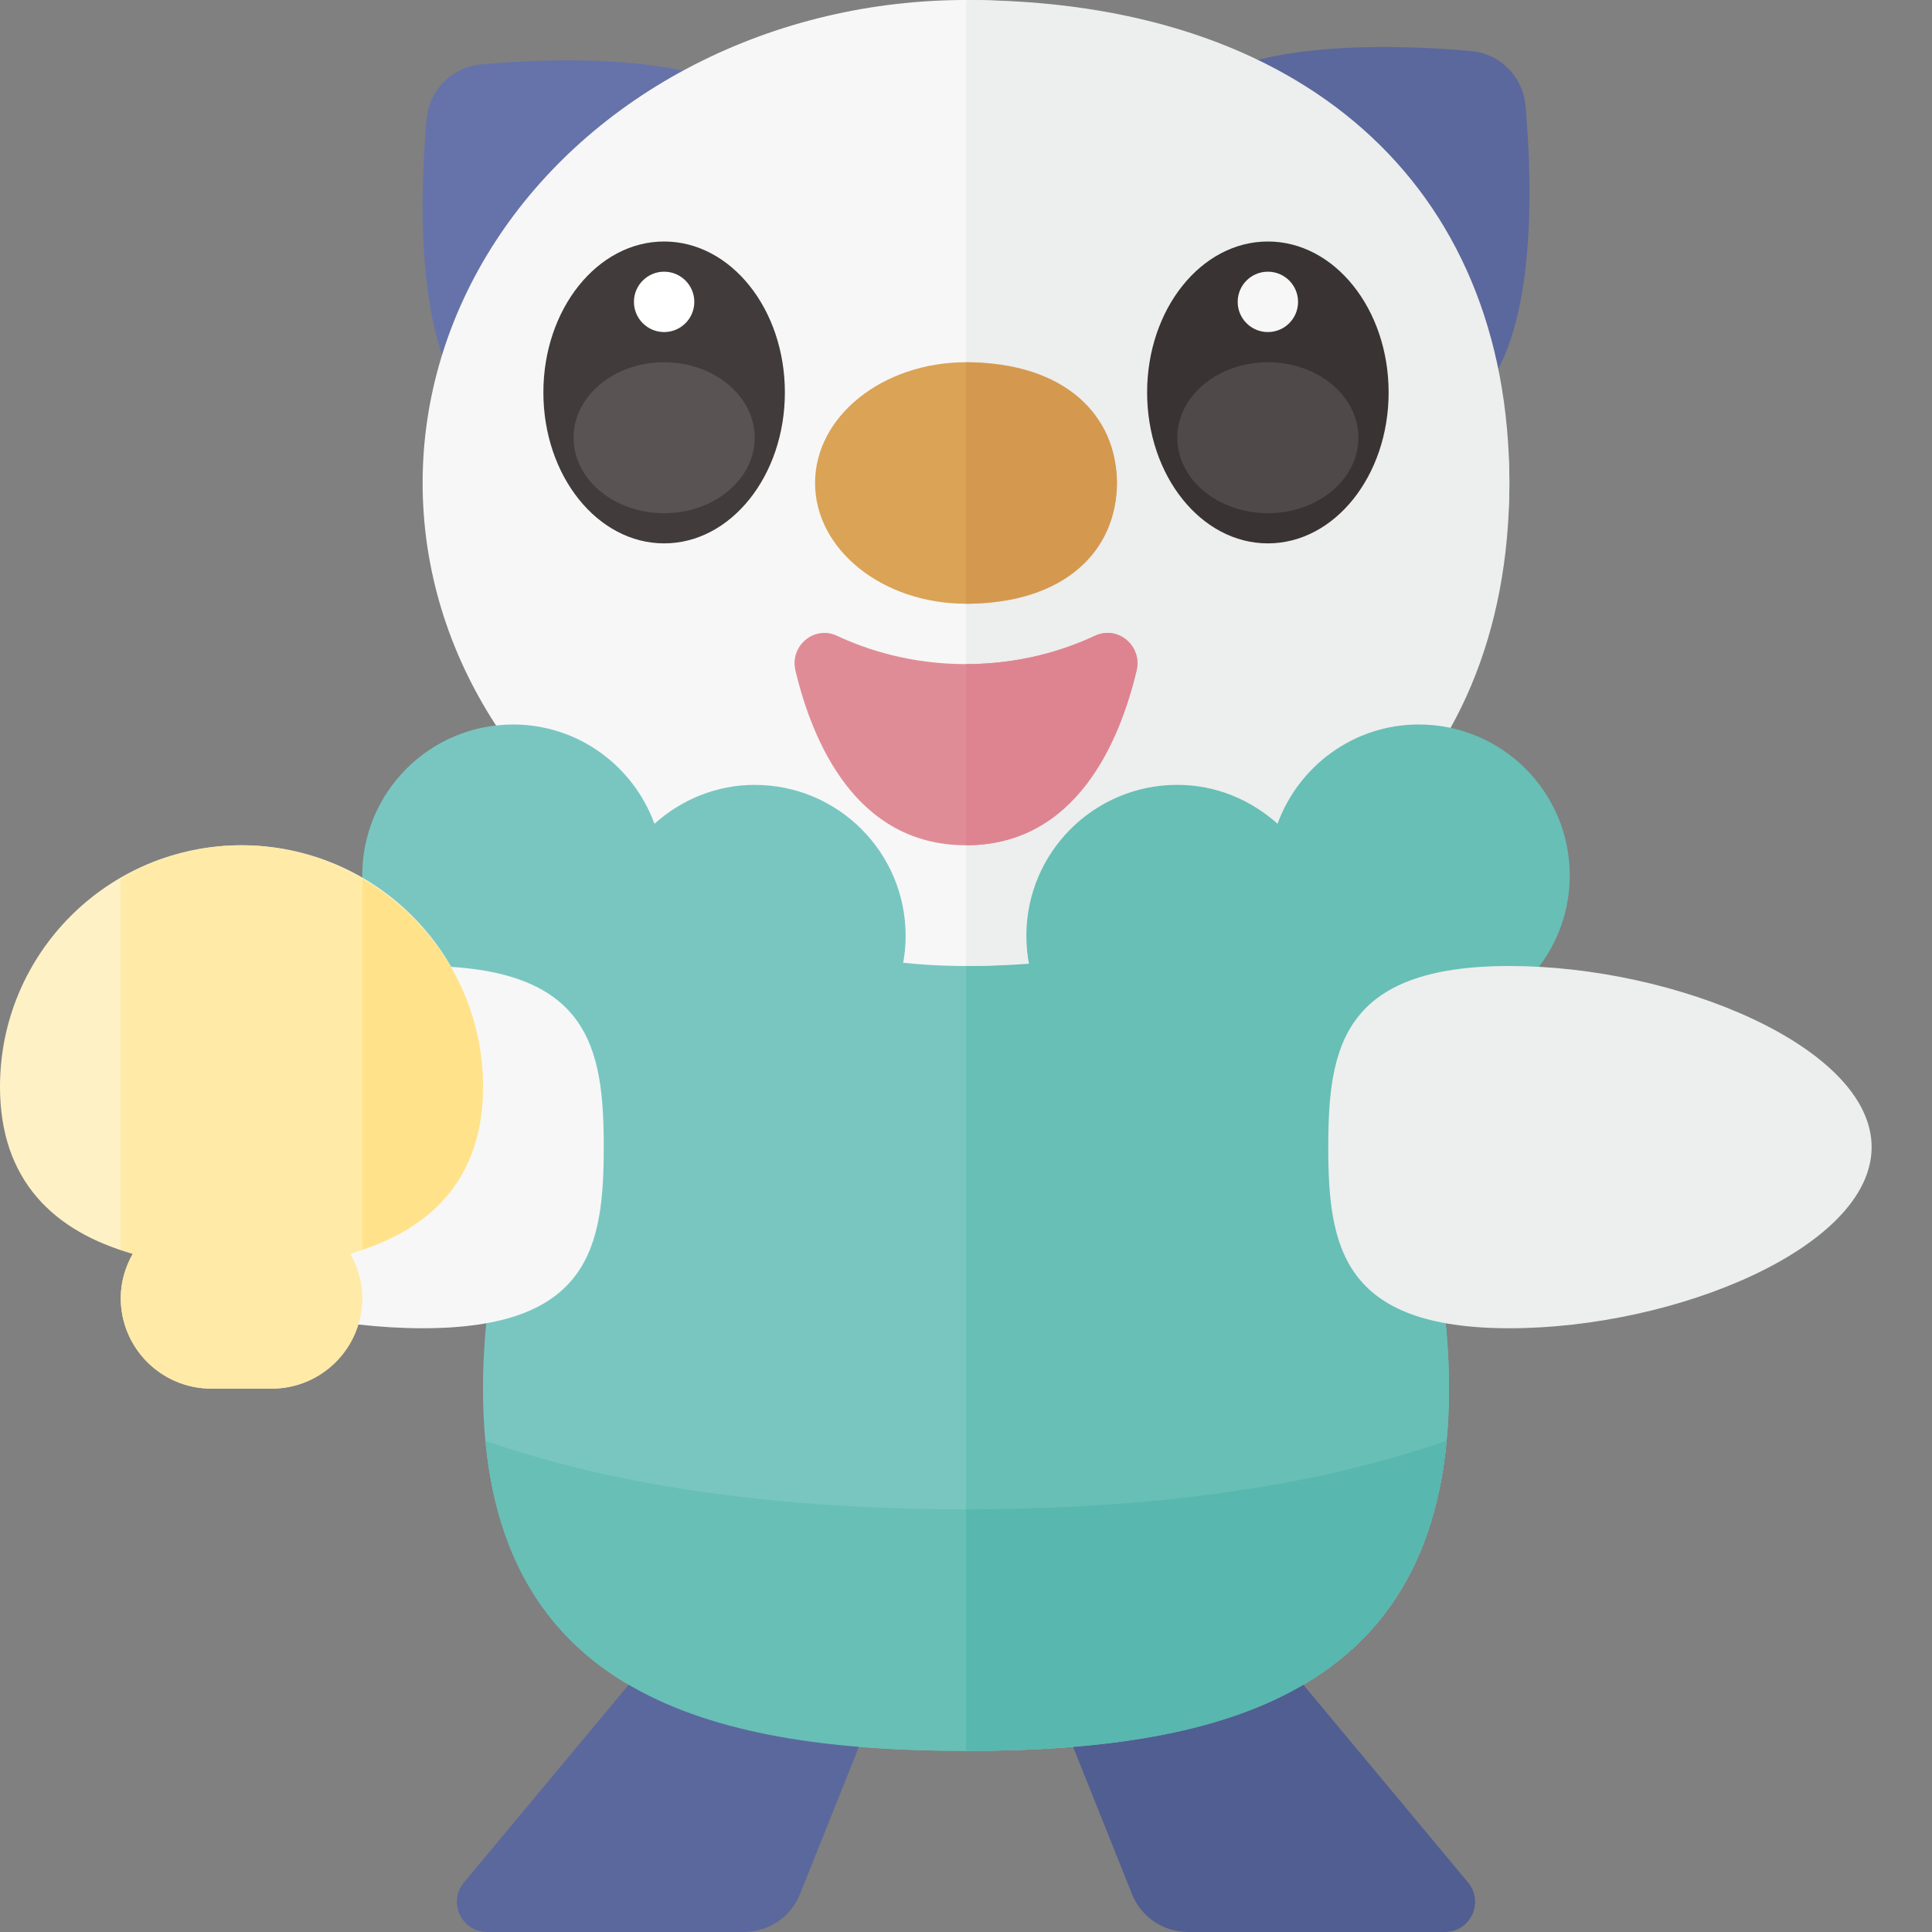 <?xml version="1.0" encoding="utf-8"?>
<!-- Generator: Adobe Illustrator 23.0.6, SVG Export Plug-In . SVG Version: 6.00 Build 0)  -->
<svg version="1.1" xmlns="http://www.w3.org/2000/svg" xmlns:xlink="http://www.w3.org/1999/xlink" x="0px" y="0px" width="32px"
	 height="32px" viewBox="0 0 32 32" enable-background="new 0 0 32 32" xml:space="preserve">
<rect x="0" y="0" width="32" height="32" fill="#808080" stroke="none"/>
<g id="labels">
	<g>
	</g>
</g>
<g id="icons">
	<g>
		<path fill="#79C6C1" d="M24,23c0,4.971-3.582,6-8,6s-8-1.029-8-6s3.582-11,8-11S24,18.029,24,23z"/>
		<path fill="#67BFB5" d="M24,23c0-4.971-3.582-11-8-11v17C20.418,29,24,27.971,24,23z"/>
		<path fill="#5B689D" d="M19.517,1.645c-1.367,1.367-1.367,3.583,0,4.95s3.583,1.367,4.95,0c0.994-0.994,0.916-3.533,0.8-4.845
			c-0.043-0.483-0.421-0.862-0.905-0.905C23.05,0.728,20.51,0.651,19.517,1.645z"/>
		<path fill="#6673AA" d="M12.816,1.866c1.367,1.367,1.367,3.583,0,4.95s-3.583,1.367-4.95,0c-0.994-0.994-0.916-3.533-0.8-4.845
			c0.043-0.483,0.421-0.862,0.905-0.905C9.283,0.95,11.822,0.872,12.816,1.866z"/>
		<ellipse fill="#F7F7F7" cx="16" cy="8" rx="9" ry="8"/>
		<path fill="#EDEEEE" d="M16,0v16c5.523,0,9-3.029,9-8S21.523,0,16,0z"/>
		<path fill="#5B689D" d="M12.323,32H8.068c-0.424,0-0.655-0.494-0.384-0.82L12,26l3,1l-1.749,4.371
			C13.1,31.751,12.732,32,12.323,32z"/>
		<path fill="#515E91" d="M19.677,32h4.255c0.424,0,0.655-0.494,0.384-0.82L20,26l-3,1l1.749,4.371C18.9,31.751,19.268,32,19.677,32
			z"/>
		<ellipse fill="#413B3B" cx="11" cy="6.5" rx="2" ry="2.5"/>
		<ellipse fill="#5A5353" cx="11" cy="7.25" rx="1.5" ry="1.25"/>
		<circle fill="#FFFFFF" cx="11" cy="5" r="0.5"/>
		<ellipse fill="#3A3333" cx="21" cy="6.5" rx="2" ry="2.5"/>
		<ellipse fill="#4F4949" cx="21" cy="7.25" rx="1.5" ry="1.25"/>
		<circle fill="#F7F7F7" cx="21" cy="5" r="0.5"/>
		<ellipse fill="#DAA355" cx="16" cy="8" rx="2.5" ry="2"/>
		<path fill="#79C6C1" d="M12.5,13c-0.64,0-1.218,0.248-1.66,0.644C10.489,12.687,9.578,12,8.5,12C7.119,12,6,13.119,6,14.5
			S7.119,17,8.5,17c0,0,2.922,1,4,1c1.381,0,2.5-1.119,2.5-2.5S13.881,13,12.5,13z"/>
		<path fill="#67BFB5" d="M23.5,12c-1.078,0-1.989,0.687-2.34,1.644C20.718,13.248,20.14,13,19.5,13c-1.381,0-2.5,1.119-2.5,2.5
			s1.119,2.5,2.5,2.5c1.078,0,4-1,4-1c1.381,0,2.5-1.119,2.5-2.5S24.881,12,23.5,12z"/>
		<path fill="#F7F7F7" d="M10,19c0,1.657-0.239,3-3,3s-6-1.343-6-3s3.239-3,6-3S10,17.343,10,19z"/>
		<path fill="#EDEEEE" d="M22,19c0,1.657,0.239,3,3,3s6-1.343,6-3s-3.239-3-6-3S22,17.343,22,19z"/>
		<path fill="#FEF1C6" d="M8,18c0-2.209-1.791-4-4-4s-4,1.791-4,4c0,1.558,0.899,2.4,2.199,2.767C2.076,20.985,2,21.232,2,21.5
			C2,22.328,2.672,23,3.5,23h1C5.328,23,6,22.328,6,21.5c0-0.268-0.076-0.515-0.199-0.733C7.101,20.4,8,19.558,8,18z"/>
		<path fill="#67BFB5" d="M16,25c-3.002,0-5.759-0.361-7.96-1.137C8.44,28.091,11.85,29,16,29s7.56-0.909,7.96-5.137
			C21.759,24.639,19.002,25,16,25z"/>
		<path fill="#E08C96" d="M13.175,11.106c-0.097-0.406,0.309-0.753,0.687-0.576C14.375,10.77,15.102,11,16,11
			c0.898,0,1.625-0.23,2.138-0.47c0.378-0.176,0.784,0.17,0.687,0.576C18.543,12.29,17.821,14,16,14S13.457,12.29,13.175,11.106z"/>
		<path fill="#FFEAA7" d="M6,20.699v-6.144C5.41,14.211,4.732,14,4,14s-1.41,0.211-2,0.555v6.144
			c0.067,0.022,0.13,0.049,0.199,0.068C2.076,20.985,2,21.232,2,21.5C2,22.328,2.672,23,3.5,23h1C5.328,23,6,22.328,6,21.5
			c0-0.268-0.076-0.515-0.199-0.733C5.87,20.747,5.933,20.721,6,20.699z"/>
		<path fill="#FFE28A" d="M6,14.555v6.144C7.189,20.302,8,19.475,8,18C8,16.523,7.191,15.248,6,14.555z"/>
		<path fill="#D4994F" d="M18.5,8c0-1.104-0.843-2-2.5-2v4C17.657,10,18.5,9.104,18.5,8z"/>
		<path fill="#58B7AE" d="M23.96,23.863C21.759,24.639,19.002,25,16,25v4C20.15,29,23.56,28.091,23.96,23.863z"/>
		<path fill="#DE8490" d="M18.825,11.106c0.097-0.406-0.309-0.753-0.687-0.576C17.625,10.77,16.898,11,16,11v3
			C17.821,14,18.543,12.29,18.825,11.106z"/>
	</g>
</g>
</svg>
